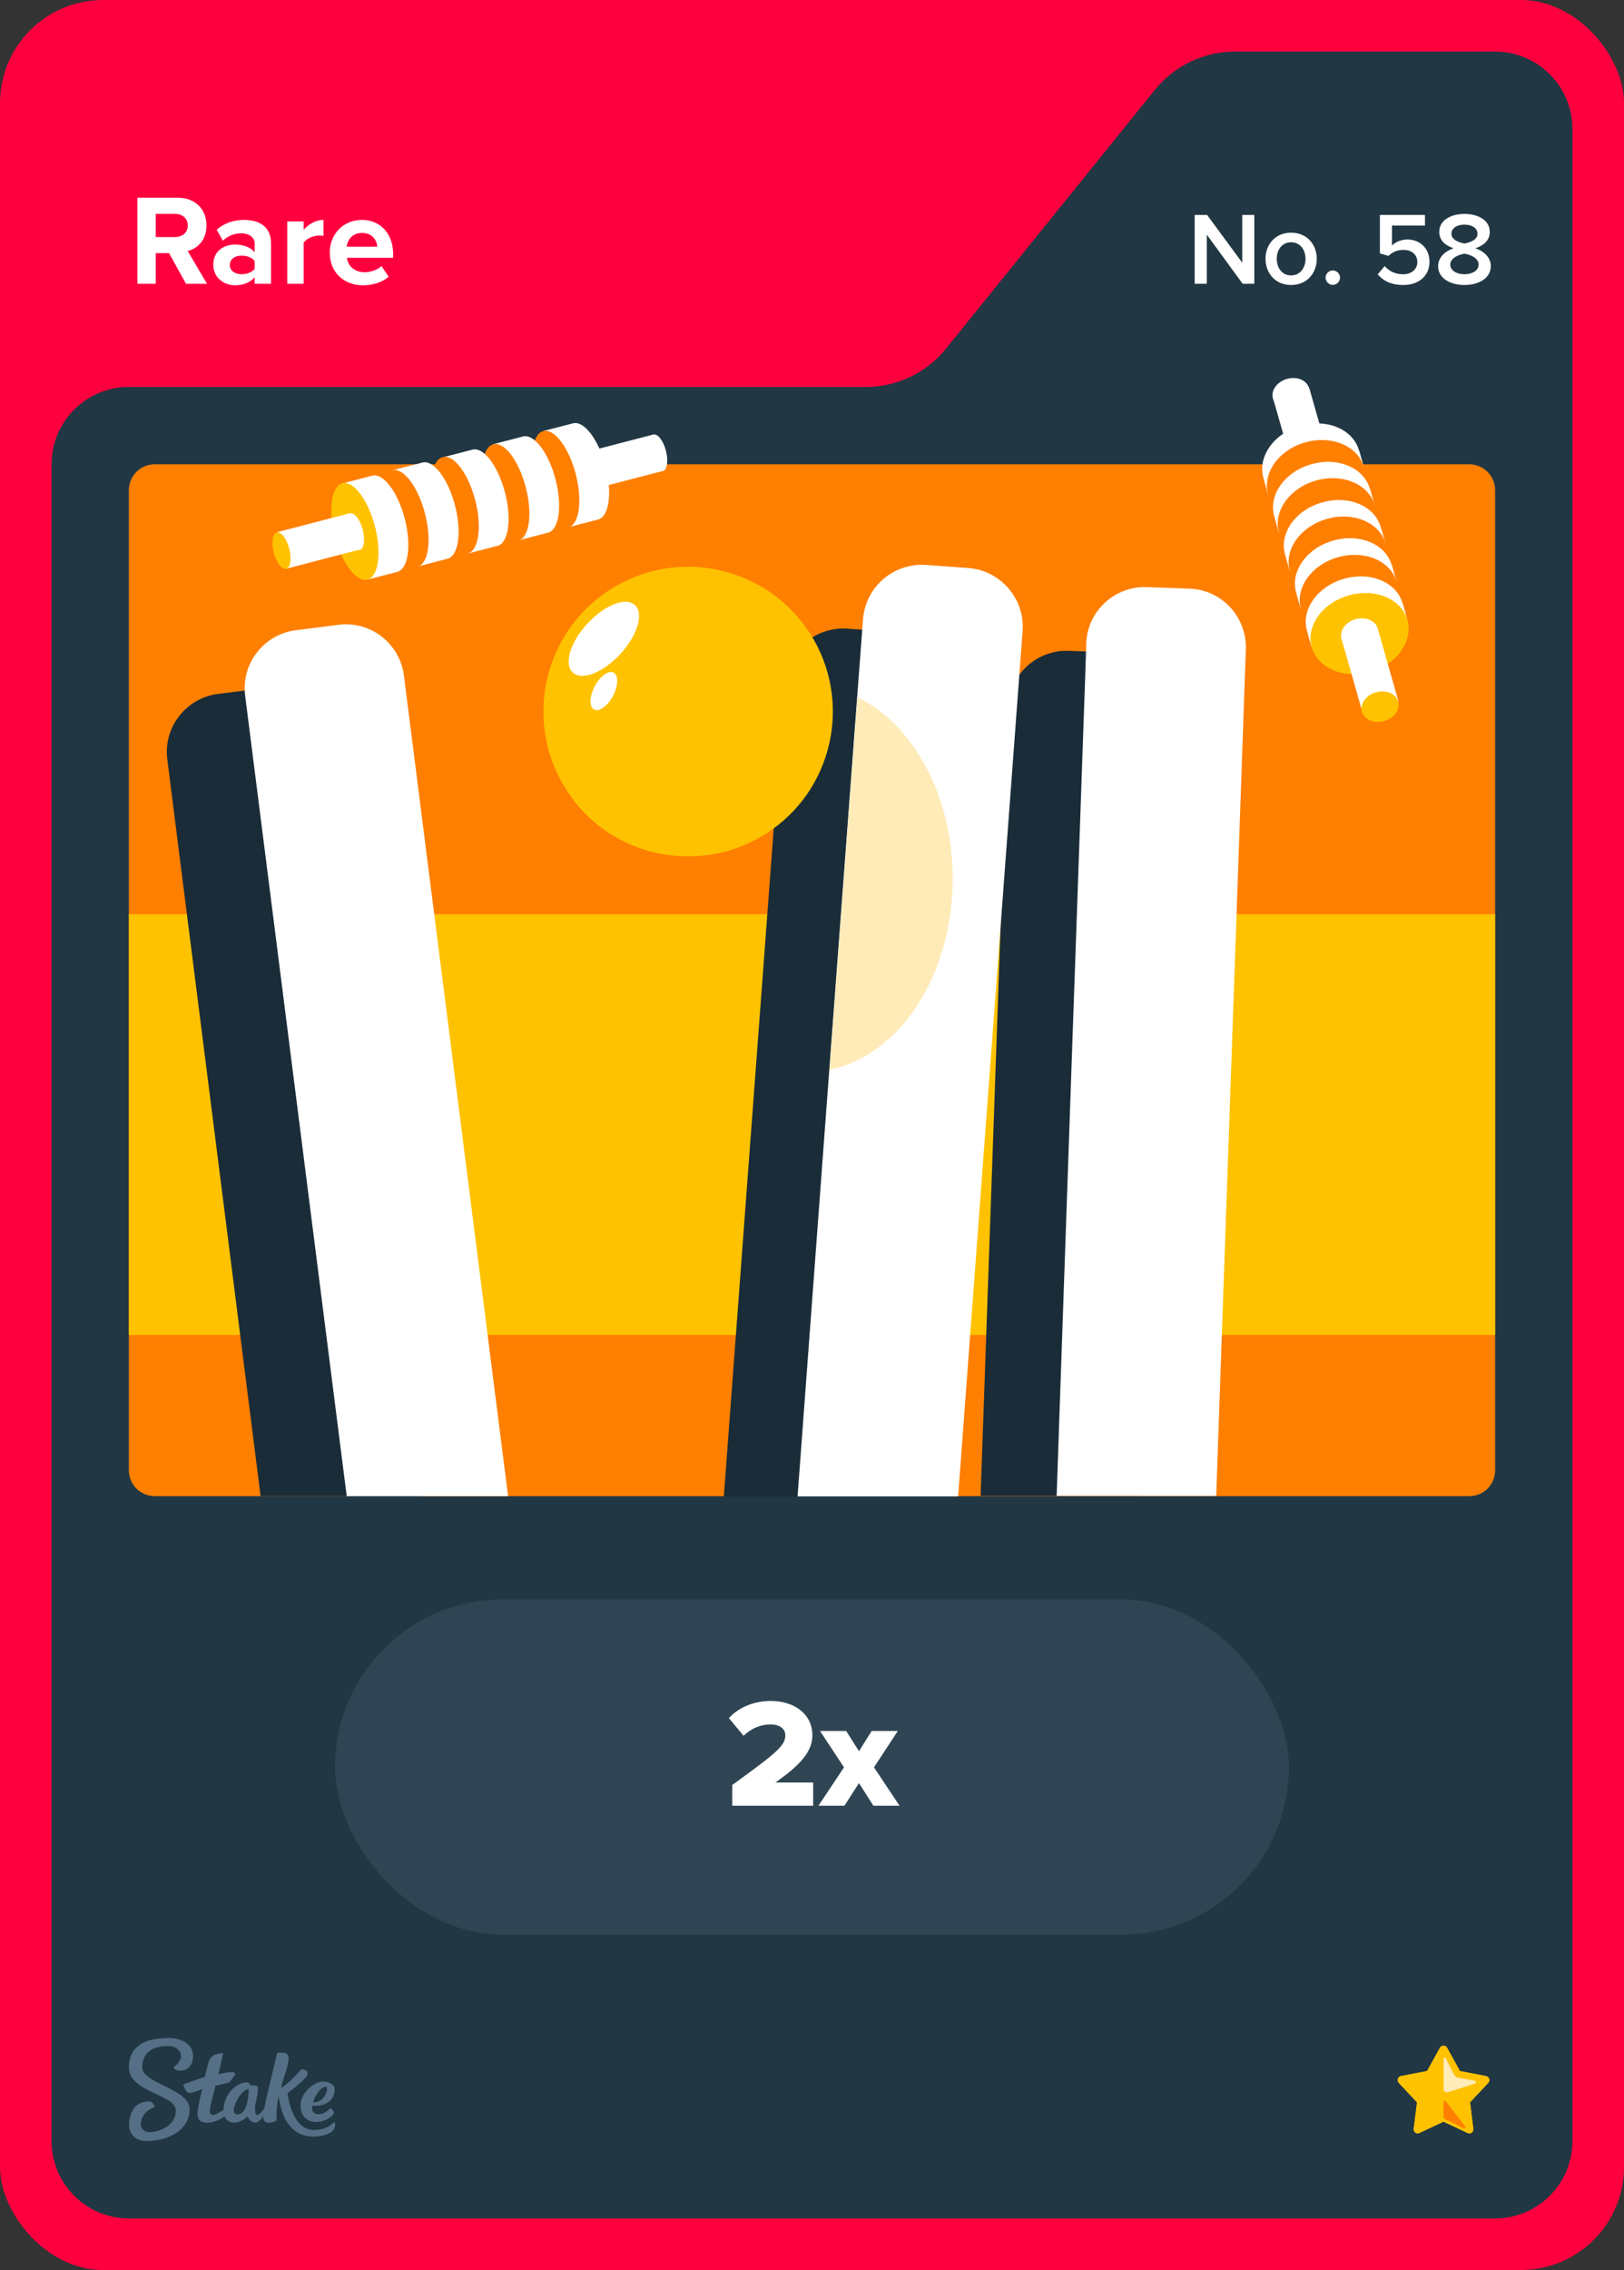 <svg width="63" height="88" viewBox="0 0 63 88" fill="none" xmlns="http://www.w3.org/2000/svg">
<rect x="0" y="0" width="63" height="88" fill="#333333" stroke="none"/>
<rect width="63" height="88" rx="4" fill="#FF003F"/>
<path d="M36.701 13.513L44.799 3.487C45.559 2.546 46.702 2 47.911 2H58C59.657 2 61 3.343 61 5V83C61 84.657 59.657 86 58 86H5C3.343 86 2 84.657 2 83V18C2 16.343 3.343 15 5 15H33.589C34.798 15 35.941 14.454 36.701 13.513Z" fill="#213743"/>
<rect x="5" y="18" width="53" height="40" rx="1" fill="#2F4553"/>
<g clip-path="url(#clip0_26835_29221)">
<path d="M57 18H6C5.448 18 5 18.448 5 19V57C5 57.552 5.448 58 6 58H57C57.552 58 58 57.552 58 57V19C58 18.448 57.552 18 57 18Z" fill="#FF7F00"/>
<path d="M58 35.44H5V51.75H58V35.44Z" fill="#FFC200"/>
<path d="M44.24 58L45.3 27.64C45.34 26.38 44.36 25.33 43.11 25.29L41.46 25.23C41.28 25.23 41.11 25.23 40.94 25.27C39.93 25.47 39.14 26.34 39.11 27.42L39.06 28.94L38.53 44.03L38.04 57.99H44.25L44.24 58Z" fill="#1A2C38"/>
<path d="M16.37 58L12.65 28.66C12.49 27.41 11.35 26.53 10.11 26.69L9.58 26.76L8.46 26.9C7.21 27.06 6.33 28.2 6.49 29.44L10.11 58H16.36H16.37Z" fill="#1A2C38"/>
<path d="M34.32 58L36.63 26.93C36.72 25.68 35.78 24.59 34.53 24.49L32.88 24.37C32.65 24.35 32.43 24.37 32.22 24.42C31.26 24.63 30.52 25.45 30.44 26.47L30.21 29.51L29.13 43.95L28.97 46.09L28.08 58.01H34.3L34.32 58Z" fill="#1A2C38"/>
<path d="M50.241 15.805C50.629 15.695 50.872 15.355 50.784 15.047C50.696 14.739 50.311 14.579 49.923 14.69C49.535 14.8 49.292 15.14 49.38 15.448C49.468 15.756 49.853 15.916 50.241 15.805Z" fill="white"/>
<path d="M50.792 15.047L49.388 15.447L50.194 18.275L51.598 17.875L50.792 15.047Z" fill="white"/>
<path d="M51.053 18.625C51.441 18.515 51.684 18.175 51.596 17.867C51.508 17.559 51.123 17.399 50.735 17.51C50.347 17.62 50.104 17.959 50.192 18.267C50.28 18.576 50.665 18.736 51.053 18.625Z" fill="#0B2533"/>
<path d="M52.72 17.46C52.49 16.64 51.47 16.21 50.44 16.51C49.42 16.8 48.78 17.7 49.01 18.52L49.19 19.16L49.38 19.11C49.82 19.52 50.55 19.68 51.29 19.47C52.03 19.26 52.56 18.74 52.72 18.16L52.91 18.11L52.73 17.47L52.72 17.46Z" fill="white"/>
<path d="M51.474 20.113C52.499 19.821 53.141 18.921 52.907 18.103C52.674 17.285 51.654 16.859 50.629 17.151C49.604 17.443 48.962 18.343 49.195 19.161C49.428 19.979 50.449 20.405 51.474 20.113Z" fill="#FF7F00"/>
<path d="M53.14 18.95C52.91 18.13 51.89 17.7 50.86 18C49.84 18.29 49.2 19.19 49.43 20.01L49.61 20.65L49.8 20.6C50.24 21.01 50.97 21.17 51.71 20.96C52.44 20.75 52.98 20.23 53.14 19.65L53.33 19.6L53.15 18.96L53.14 18.95Z" fill="white"/>
<path d="M51.893 21.591C52.918 21.299 53.56 20.399 53.327 19.581C53.094 18.763 52.074 18.337 51.049 18.629C50.024 18.922 49.382 19.822 49.615 20.64C49.848 21.457 50.868 21.884 51.893 21.591Z" fill="#FF7F00"/>
<path d="M53.56 20.43C53.33 19.61 52.31 19.18 51.28 19.48C50.26 19.77 49.62 20.67 49.85 21.49L50.03 22.13L50.22 22.08C50.66 22.49 51.39 22.65 52.13 22.44C52.86 22.23 53.4 21.71 53.56 21.13L53.75 21.08L53.57 20.44L53.56 20.43Z" fill="white"/>
<path d="M52.316 23.079C53.341 22.787 53.983 21.887 53.749 21.069C53.516 20.251 52.496 19.825 51.471 20.117C50.446 20.409 49.804 21.309 50.037 22.127C50.27 22.945 51.291 23.371 52.316 23.079Z" fill="#FF7F00"/>
<path d="M53.99 21.91C53.76 21.09 52.74 20.66 51.71 20.96C50.69 21.25 50.05 22.15 50.28 22.97L50.46 23.61L50.65 23.56C51.09 23.97 51.82 24.13 52.56 23.92C53.29 23.71 53.83 23.19 53.99 22.61L54.18 22.56L54 21.92L53.99 21.91Z" fill="white"/>
<path d="M52.745 24.564C53.77 24.272 54.412 23.372 54.179 22.555C53.946 21.736 52.926 21.31 51.901 21.602C50.875 21.895 50.233 22.795 50.467 23.613C50.7 24.43 51.72 24.857 52.745 24.564Z" fill="#FF7F00"/>
<path d="M54.41 23.39C54.18 22.57 53.16 22.14 52.13 22.44C51.11 22.73 50.47 23.63 50.7 24.45L50.88 25.09L51.07 25.04C51.51 25.45 52.24 25.61 52.98 25.4C53.71 25.19 54.25 24.67 54.41 24.09L54.6 24.04L54.42 23.4L54.41 23.39Z" fill="white"/>
<path d="M53.164 26.043C54.19 25.751 54.831 24.851 54.598 24.033C54.365 23.215 53.345 22.789 52.32 23.081C51.295 23.373 50.653 24.273 50.886 25.091C51.119 25.909 52.139 26.335 53.164 26.043Z" fill="#FFC200"/>
<path d="M52.901 25.12C53.289 25.009 53.532 24.67 53.444 24.362C53.356 24.054 52.971 23.893 52.583 24.004C52.196 24.114 51.952 24.454 52.04 24.762C52.128 25.07 52.514 25.23 52.901 25.12Z" fill="white"/>
<path d="M53.443 24.354L52.038 24.754L52.844 27.582L54.248 27.181L53.443 24.354Z" fill="white"/>
<path d="M53.696 27.952C54.084 27.841 54.327 27.502 54.239 27.194C54.152 26.886 53.766 26.726 53.378 26.836C52.991 26.947 52.748 27.286 52.835 27.594C52.923 27.902 53.309 28.062 53.696 27.952Z" fill="#FFC200"/>
<path d="M25.718 18.26C25.883 18.217 25.935 17.865 25.834 17.475C25.733 17.085 25.516 16.803 25.35 16.847C25.185 16.89 25.133 17.241 25.234 17.631C25.335 18.021 25.552 18.303 25.718 18.26Z" fill="white"/>
<path d="M25.352 16.842L22.506 17.582L22.874 18.995L25.719 18.255L25.352 16.842Z" fill="white"/>
<path d="M22.875 19C23.041 18.957 23.093 18.606 22.991 18.216C22.89 17.826 22.674 17.544 22.508 17.587C22.342 17.63 22.29 17.982 22.391 18.372C22.493 18.762 22.709 19.043 22.875 19Z" fill="#0B2533"/>
<path d="M22.23 16.41L21.07 16.71L22.04 20.44L23.2 20.14C23.63 20.03 23.76 19.1 23.49 18.07C23.22 17.04 22.66 16.3 22.23 16.41Z" fill="white"/>
<path d="M22.046 20.447C22.474 20.336 22.603 19.409 22.335 18.378C22.067 17.346 21.503 16.6 21.075 16.711C20.648 16.822 20.518 17.748 20.786 18.78C21.055 19.812 21.619 20.558 22.046 20.447Z" fill="#FF7F00"/>
<path d="M20.29 16.92L19.13 17.22L20.1 20.95L21.26 20.65C21.69 20.54 21.82 19.61 21.55 18.58C21.28 17.55 20.72 16.81 20.29 16.92Z" fill="white"/>
<path d="M20.107 20.958C20.535 20.847 20.664 19.921 20.396 18.889C20.128 17.858 19.564 17.111 19.136 17.223C18.708 17.334 18.579 18.26 18.847 19.292C19.115 20.323 19.679 21.07 20.107 20.958Z" fill="#FF7F00"/>
<path d="M18.33 17.43L17.17 17.73L18.14 21.46L19.3 21.16C19.73 21.05 19.86 20.12 19.59 19.09C19.32 18.06 18.76 17.32 18.33 17.43Z" fill="white"/>
<path d="M18.146 21.455C18.573 21.344 18.703 20.418 18.434 19.386C18.166 18.355 17.602 17.608 17.175 17.719C16.747 17.831 16.618 18.757 16.886 19.789C17.154 20.82 17.718 21.566 18.146 21.455Z" fill="#FF7F00"/>
<path d="M16.39 17.93L15.23 18.23L16.2 21.96L17.36 21.66C17.79 21.55 17.92 20.62 17.65 19.59C17.38 18.56 16.82 17.82 16.39 17.93Z" fill="white"/>
<path d="M16.197 21.969C16.624 21.858 16.754 20.932 16.485 19.9C16.217 18.869 15.653 18.122 15.226 18.234C14.798 18.345 14.669 19.271 14.937 20.303C15.205 21.334 15.769 22.081 16.197 21.969Z" fill="#FF7F00"/>
<path d="M14.44 18.44L13.28 18.74L14.25 22.47L15.41 22.17C15.84 22.06 15.97 21.13 15.7 20.1C15.43 19.07 14.87 18.33 14.44 18.44Z" fill="white"/>
<path d="M14.255 22.471C14.682 22.36 14.812 21.434 14.544 20.402C14.275 19.371 13.711 18.624 13.284 18.735C12.856 18.847 12.727 19.773 12.995 20.805C13.263 21.836 13.827 22.582 14.255 22.471Z" fill="#FFC200"/>
<path d="M13.956 21.32C14.121 21.277 14.173 20.925 14.072 20.535C13.97 20.145 13.754 19.864 13.588 19.907C13.422 19.95 13.37 20.301 13.472 20.691C13.573 21.081 13.79 21.363 13.956 21.32Z" fill="white"/>
<path d="M13.587 19.892L10.742 20.632L11.109 22.045L13.954 21.305L13.587 19.892Z" fill="white"/>
<path d="M11.103 22.053C11.269 22.01 11.321 21.659 11.22 21.268C11.118 20.878 10.902 20.597 10.736 20.64C10.57 20.683 10.518 21.034 10.62 21.424C10.721 21.814 10.938 22.096 11.103 22.053Z" fill="#FFC200"/>
<path d="M37.17 58L39.67 24.46C39.76 23.21 38.82 22.12 37.57 22.02L35.92 21.9C35.69 21.88 35.47 21.9 35.26 21.95C34.3 22.16 33.56 22.98 33.48 24L33.25 27.04L32.17 41.48L32.01 43.62L30.94 58.01H37.16L37.17 58Z" fill="white"/>
<path d="M34.59 40.17C33.85 40.87 33.02 41.3 32.18 41.47L33.26 27.03C34.3 27.53 35.23 28.44 35.92 29.73C37.72 33.1 37.12 37.77 34.6 40.17H34.59Z" fill="#FFEBB8"/>
<path d="M29.95 32.16C28.05 33.51 25.6 33.51 23.73 32.36C23.11 31.98 22.56 31.47 22.12 30.84C20.32 28.31 20.92 24.8 23.44 23.01C25 21.9 26.94 21.7 28.61 22.31C29.65 22.68 30.58 23.37 31.27 24.33C33.07 26.86 32.47 30.37 29.95 32.16Z" fill="#FFC200"/>
<path d="M24.065 25.354C24.732 24.631 24.985 23.781 24.632 23.456C24.279 23.13 23.452 23.452 22.786 24.175C22.119 24.897 21.866 25.747 22.219 26.073C22.572 26.399 23.399 26.077 24.065 25.354Z" fill="white"/>
<path d="M23.779 26.978C23.988 26.582 23.999 26.178 23.804 26.075C23.609 25.972 23.281 26.209 23.072 26.604C22.863 27 22.852 27.404 23.047 27.507C23.242 27.61 23.57 27.373 23.779 26.978Z" fill="white"/>
<path d="M47.18 58L48.33 25.17C48.37 23.91 47.39 22.86 46.14 22.82L44.49 22.76C44.31 22.76 44.14 22.76 43.97 22.8C42.96 23 42.17 23.87 42.14 24.95L42.09 26.47L41.56 41.56L40.99 57.99H47.2L47.18 58Z" fill="white"/>
<path d="M13.46 58H19.71L15.67 26.19C15.51 24.94 14.37 24.06 13.13 24.22L12.6 24.29L11.48 24.43C10.23 24.59 9.35 25.73 9.51 26.97L13.45 58H13.46Z" fill="white"/>
</g>
<path fill-rule="evenodd" clip-rule="evenodd" d="M6.498 79C6.99 79 7.486 79.213 7.49 79.691C7.49 80.104 7.247 80.27 6.998 80.27C6.75 80.27 6.733 80.144 6.733 80.144C6.733 80.144 7.025 79.926 7.025 79.717C7.025 79.609 6.942 79.313 6.489 79.317C5.858 79.317 5.518 79.617 5.518 80.152C5.518 80.765 7.351 80.974 7.355 81.765C7.355 82.613 6.476 82.996 5.692 83C5.283 83 5.013 82.761 5.009 82.378C5.009 81.926 5.222 81.465 5.758 81.465C5.884 81.457 5.988 81.552 5.997 81.678C5.997 81.678 5.997 81.683 5.997 81.687C5.997 81.687 5.457 81.839 5.462 82.378C5.462 82.478 5.566 82.661 5.819 82.656C6.071 82.652 6.824 82.474 6.82 81.809C6.82 81.191 5.004 81.109 5 80.148C5 79.065 6.088 79.009 6.498 79.009V79ZM10.747 79.6C10.812 79.57 11.213 79.491 11.195 79.813C11.182 80.135 10.939 80.691 10.904 80.935C11.23 80.77 11.692 80.209 11.692 80.209C11.692 80.209 12.018 80.252 11.918 80.452C11.818 80.652 11.152 81.144 11.152 81.144C11.152 81.144 11.304 82.57 12.171 82.57C12.645 82.57 12.85 82.361 12.937 82.287C12.959 82.27 12.976 82.265 12.985 82.278C13.02 82.387 12.994 82.504 12.915 82.591C12.819 82.696 12.597 82.822 12.153 82.826C11.365 82.826 10.925 82.196 10.812 81.261C10.725 81.535 10.734 81.983 10.721 82.2C10.695 82.243 10.251 82.417 10.216 82.117C10.216 82.091 10.216 82.07 10.216 82.043C10.133 82.161 10.02 82.283 9.911 82.283C9.72 82.283 9.637 82.122 9.602 82.039C9.576 82.07 9.363 82.287 9.088 82.287C8.923 82.291 8.775 82.196 8.709 82.043C8.57 82.144 8.322 82.291 8.039 82.291C7.734 82.291 7.66 82.109 7.66 81.957C7.66 81.713 7.843 80.987 7.843 80.987C7.843 80.987 7.486 81.13 7.364 81.135C7.194 81.135 7.112 80.822 7.112 80.813C7.112 80.809 7.112 80.8 7.12 80.8C7.22 80.761 7.943 80.513 7.943 80.513C7.943 80.513 8.078 79.983 8.096 79.913C8.113 79.844 8.213 79.7 8.331 79.656C8.418 79.622 8.509 79.6 8.601 79.591C8.631 79.591 8.653 79.6 8.653 79.617C8.653 79.635 8.474 80.409 8.474 80.409C8.474 80.409 8.849 80.322 8.988 80.322C9.097 80.322 9.154 80.387 9.093 80.47C9.032 80.552 8.962 80.648 8.927 80.691C8.888 80.735 8.862 80.743 8.77 80.761C8.644 80.787 8.361 80.856 8.361 80.856C8.361 80.856 8.135 81.678 8.139 81.817C8.139 81.896 8.165 81.987 8.261 81.987C8.357 81.987 8.54 81.874 8.67 81.791C8.692 81.152 9.188 80.726 9.576 80.726C9.702 80.726 9.654 80.848 9.798 80.848H9.889C9.946 80.848 10.007 80.852 10.007 80.996C10.007 81.196 9.894 81.526 9.894 81.735C9.894 81.883 9.915 81.987 9.972 81.987C10.068 81.987 10.177 81.848 10.255 81.726C10.381 81.03 10.734 79.761 10.734 79.617L10.747 79.6ZM12.502 80.7C12.767 80.678 12.933 80.822 12.963 80.9C12.994 80.978 12.989 81.161 12.915 81.291C12.684 81.704 12.11 81.63 12.11 81.63C12.11 81.63 12.044 81.957 12.341 81.957C12.593 81.957 12.706 81.83 12.815 81.726C12.859 81.726 12.994 81.865 12.933 81.961C12.885 82.035 12.619 82.257 12.28 82.261C11.74 82.261 11.605 81.8 11.674 81.47C11.766 81.061 12.175 80.722 12.502 80.696V80.7ZM9.646 80.987C9.323 80.987 8.827 81.97 9.206 81.965C9.619 81.965 9.646 81.183 9.646 81.004V80.987ZM12.641 80.891C12.423 80.9 12.175 81.317 12.153 81.5C12.48 81.513 12.654 81.196 12.676 81.07C12.689 80.974 12.693 80.887 12.641 80.887V80.891Z" fill="#557086"/>
<path d="M56.144 79.378L56.641 80.278L57.652 80.473C57.779 80.499 57.83 80.656 57.741 80.749L57.036 81.501L57.163 82.524C57.181 82.656 57.045 82.749 56.93 82.694L56 82.257L55.07 82.694C54.951 82.749 54.82 82.652 54.837 82.524L54.964 81.501L54.259 80.749C54.17 80.656 54.221 80.499 54.348 80.473L55.359 80.278L55.856 79.378C55.919 79.263 56.085 79.263 56.144 79.378Z" fill="#FFC200"/>
<path d="M56 79.293C56.055 79.293 56.115 79.323 56.144 79.378L56.641 80.278L57.652 80.473C57.779 80.499 57.83 80.656 57.741 80.749L57.036 81.501L57.163 82.524C57.176 82.626 57.096 82.711 56.998 82.711C56.977 82.711 56.951 82.707 56.926 82.694L55.996 82.257L55.066 82.694C55.04 82.707 55.019 82.711 54.994 82.711C54.9 82.711 54.815 82.626 54.828 82.524L54.955 81.501L54.251 80.749C54.161 80.656 54.212 80.499 54.34 80.473L55.35 80.278L55.847 79.378C55.877 79.323 55.936 79.293 55.992 79.293M56 79.081C55.864 79.081 55.737 79.157 55.669 79.276L55.219 80.091L54.306 80.265C54.17 80.291 54.059 80.388 54.017 80.52C53.974 80.652 54.008 80.796 54.102 80.894L54.739 81.573L54.624 82.495C54.611 82.601 54.645 82.711 54.713 82.792C54.786 82.873 54.888 82.919 54.998 82.919C55.053 82.919 55.108 82.906 55.159 82.881L56 82.486L56.841 82.881C56.892 82.906 56.947 82.919 57.002 82.919C57.112 82.919 57.214 82.873 57.287 82.792C57.359 82.711 57.393 82.601 57.376 82.495L57.261 81.573L57.898 80.894C57.992 80.792 58.026 80.647 57.983 80.52C57.941 80.388 57.83 80.291 57.694 80.265L56.781 80.091L56.331 79.276C56.263 79.157 56.136 79.081 56 79.081Z" fill="#213743"/>
<path d="M56 79.815V80.974C56 81.068 56.089 81.132 56.178 81.106L57.219 80.771C57.274 80.754 57.27 80.673 57.21 80.66L56.556 80.541C56.497 80.529 56.442 80.49 56.412 80.435L56.085 79.794C56.064 79.751 55.996 79.764 55.996 79.815H56Z" fill="#FFEBB8"/>
<path d="M56 81.492V82.07C56 82.104 56.017 82.129 56.047 82.146L56.798 82.507C56.837 82.524 56.87 82.482 56.845 82.448L56.093 81.463C56.064 81.424 56 81.446 56 81.492Z" fill="#FF7F00"/>
<rect x="13" y="62" width="37" height="13" rx="6.5" fill="#2F4553"/>
<path d="M31.545 70H28.407V69.196C30.141 67.942 30.465 67.666 30.465 67.27C30.465 66.994 30.207 66.85 29.913 66.85C29.469 66.85 29.133 67.018 28.845 67.288L28.275 66.604C28.701 66.136 29.337 65.938 29.895 65.938C30.837 65.938 31.515 66.466 31.515 67.27C31.515 67.882 31.077 68.404 30.081 69.1H31.545V70ZM34.895 70H33.881L33.323 69.124L32.759 70H31.751L32.741 68.512L31.811 67.102H32.825L33.323 67.888L33.815 67.102H34.829L33.905 68.512L34.895 70Z" fill="white"/>
<path d="M8.03 11H7.215L6.56 9.815H6.04V11H5.33V7.665H6.89C7.585 7.665 8.01 8.12 8.01 8.74C8.01 9.33 7.64 9.645 7.28 9.73L8.03 11ZM6.785 9.19C7.07 9.19 7.285 9.02 7.285 8.74C7.285 8.46 7.07 8.29 6.785 8.29H6.04V9.19H6.785ZM10.515 11H9.88V10.75C9.715 10.945 9.43 11.06 9.115 11.06C8.73 11.06 8.275 10.8 8.275 10.26C8.275 9.695 8.73 9.48 9.115 9.48C9.435 9.48 9.72 9.585 9.88 9.775V9.45C9.88 9.205 9.67 9.045 9.35 9.045C9.09 9.045 8.85 9.14 8.645 9.33L8.405 8.905C8.7 8.645 9.08 8.525 9.46 8.525C10.01 8.525 10.515 8.745 10.515 9.44V11ZM9.37 10.63C9.575 10.63 9.775 10.56 9.88 10.42V10.12C9.775 9.98 9.575 9.91 9.37 9.91C9.12 9.91 8.915 10.04 8.915 10.275C8.915 10.5 9.12 10.63 9.37 10.63ZM11.78 11H11.145V8.585H11.78V8.915C11.95 8.7 12.25 8.525 12.55 8.525V9.145C12.505 9.135 12.445 9.13 12.375 9.13C12.165 9.13 11.885 9.25 11.78 9.405V11ZM14.082 11.06C13.347 11.06 12.792 10.565 12.792 9.79C12.792 9.09 13.307 8.525 14.042 8.525C14.762 8.525 15.252 9.065 15.252 9.855V9.995H13.457C13.497 10.3 13.742 10.555 14.152 10.555C14.357 10.555 14.642 10.465 14.797 10.315L15.077 10.725C14.837 10.945 14.457 11.06 14.082 11.06ZM14.637 9.565C14.622 9.335 14.462 9.03 14.042 9.03C13.647 9.03 13.477 9.325 13.447 9.565H14.637Z" fill="white"/>
<path d="M48.658 11H48.206L46.815 9.096V11H46.346V8.332H46.827L48.191 10.184V8.332H48.658V11ZM50.085 11.048C49.473 11.048 49.093 10.588 49.093 10.032C49.093 9.48 49.473 9.02 50.085 9.02C50.705 9.02 51.081 9.48 51.081 10.032C51.081 10.588 50.705 11.048 50.085 11.048ZM50.085 10.676C50.445 10.676 50.645 10.376 50.645 10.032C50.645 9.692 50.445 9.392 50.085 9.392C49.729 9.392 49.529 9.692 49.529 10.032C49.529 10.376 49.729 10.676 50.085 10.676ZM51.703 11.044C51.551 11.044 51.423 10.916 51.423 10.764C51.423 10.612 51.551 10.484 51.703 10.484C51.855 10.484 51.983 10.612 51.983 10.764C51.983 10.916 51.855 11.044 51.703 11.044ZM54.439 11.048C53.979 11.048 53.663 10.892 53.447 10.636L53.715 10.316C53.895 10.52 54.135 10.632 54.435 10.632C54.771 10.632 54.983 10.424 54.983 10.164C54.983 9.876 54.775 9.688 54.447 9.688C54.219 9.688 54.031 9.76 53.863 9.92L53.531 9.824V8.332H55.279V8.744H53.999V9.516C54.127 9.388 54.347 9.284 54.603 9.284C55.051 9.284 55.455 9.6 55.455 10.144C55.455 10.7 55.035 11.048 54.439 11.048ZM56.813 11.048C56.265 11.048 55.789 10.796 55.789 10.316C55.789 9.976 56.065 9.732 56.389 9.624C56.089 9.528 55.833 9.332 55.833 8.992C55.833 8.5 56.337 8.292 56.813 8.292C57.281 8.292 57.793 8.5 57.793 8.992C57.793 9.332 57.533 9.528 57.233 9.624C57.557 9.732 57.833 9.976 57.833 10.316C57.833 10.792 57.357 11.048 56.813 11.048ZM56.813 9.44C56.977 9.412 57.317 9.316 57.317 9.064C57.317 8.84 57.097 8.708 56.813 8.708C56.521 8.708 56.305 8.84 56.305 9.064C56.305 9.316 56.649 9.412 56.813 9.44ZM56.813 10.632C57.109 10.632 57.361 10.488 57.361 10.256C57.361 9.98 56.977 9.856 56.813 9.836C56.645 9.856 56.261 9.98 56.261 10.256C56.261 10.488 56.509 10.632 56.813 10.632Z" fill="white"/>
<defs>
<clipPath id="clip0_26835_29221">
<rect width="63" height="88" fill="white"/>
</clipPath>
</defs>
</svg>
